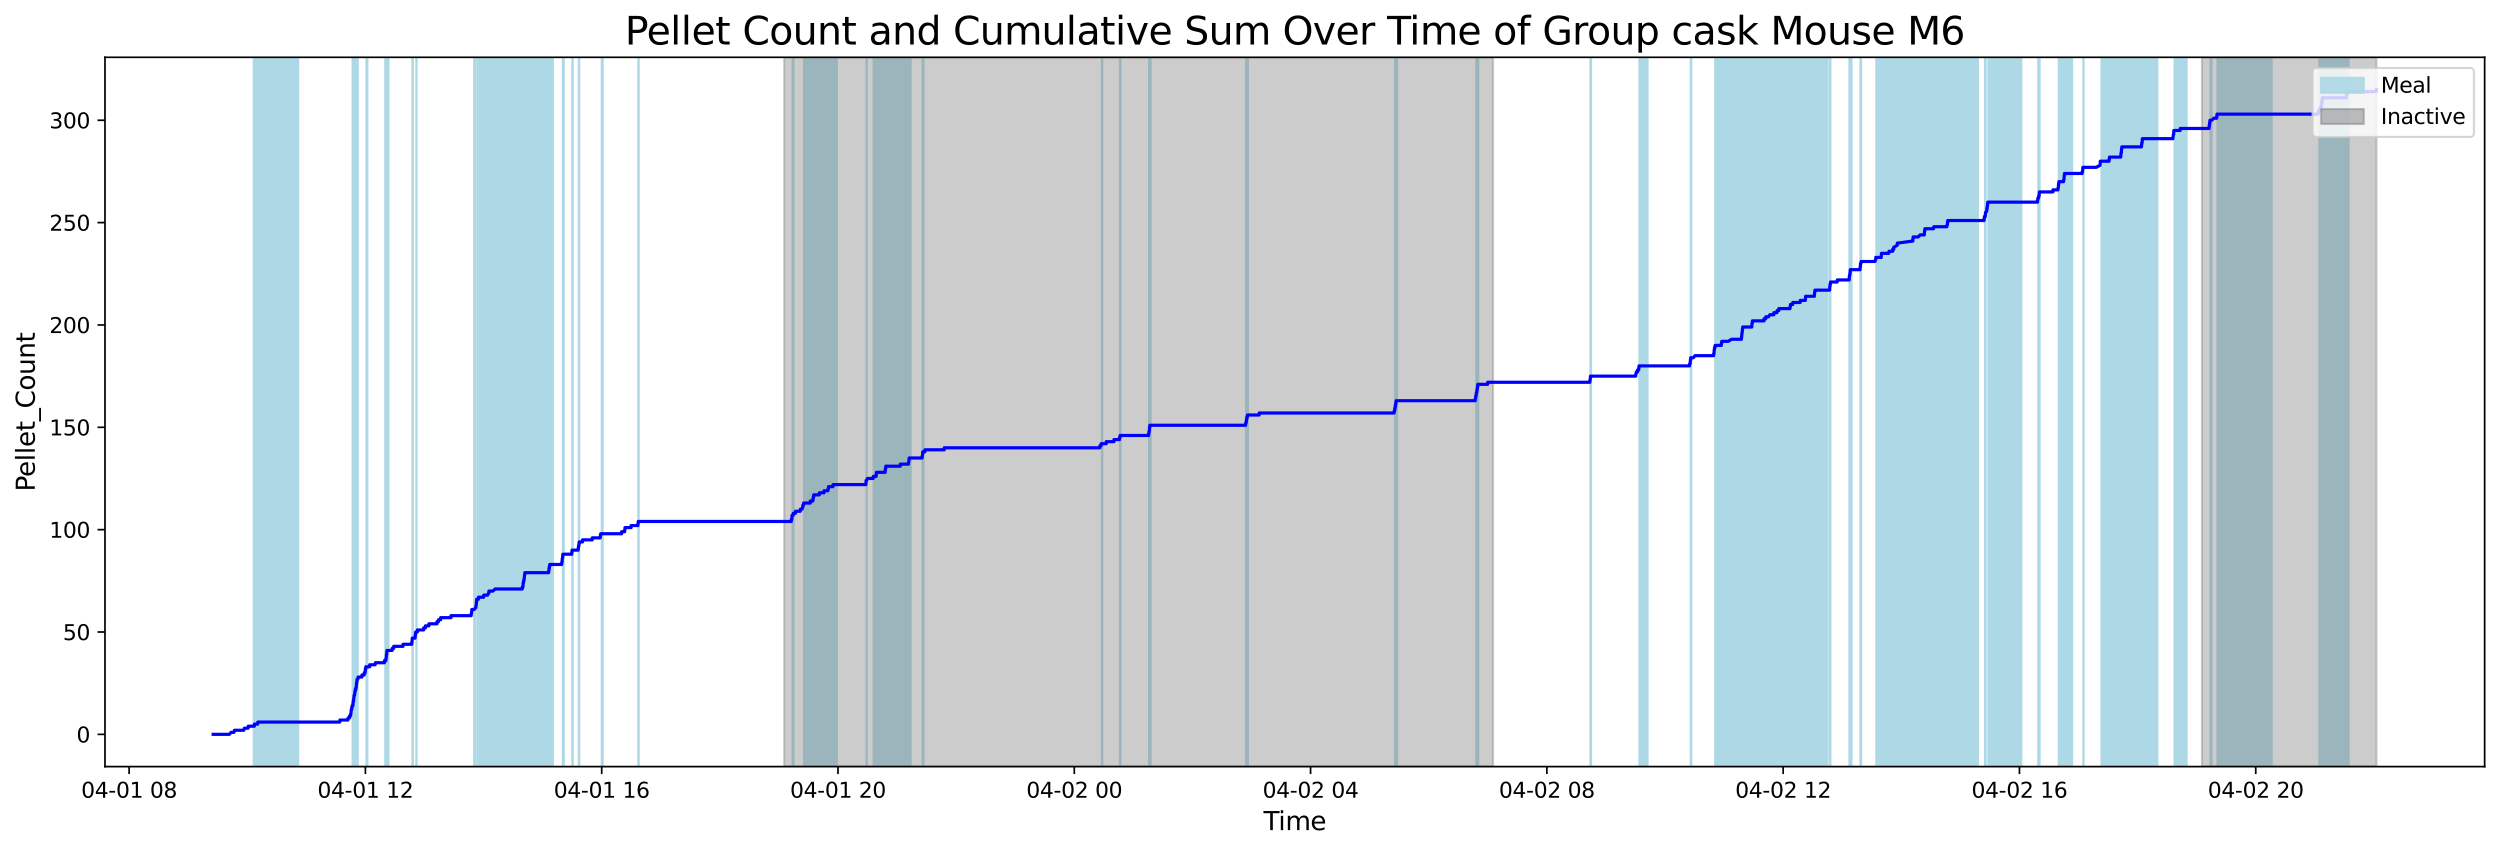 <?xml version="1.0" encoding="utf-8" standalone="no"?>
<!DOCTYPE svg PUBLIC "-//W3C//DTD SVG 1.1//EN"
  "http://www.w3.org/Graphics/SVG/1.1/DTD/svg11.dtd">
<svg xmlns:xlink="http://www.w3.org/1999/xlink" width="1172.435pt" height="399.009pt" viewBox="0 0 1172.435 399.009" xmlns="http://www.w3.org/2000/svg" version="1.1">
 <defs>
  <style type="text/css">*{stroke-linejoin: round; stroke-linecap: butt}</style>
 </defs>
 <g id="figure_1">
  <g id="patch_1">
   <path d="M 0 399.009 
L 1172.435 399.009 
L 1172.435 0 
L 0 0 
z
" style="fill: #ffffff"/>
  </g>
  <g id="axes_1">
   <g id="patch_2">
    <path d="M 49.235 359.517 
L 1165.235 359.517 
L 1165.235 26.877 
L 49.235 26.877 
z
" style="fill: #ffffff"/>
   </g>
   <g id="patch_3">
    <path d="M 139.856 359.517 
L 139.856 26.877 
L 118.989 26.877 
L 118.989 359.517 
z
" clip-path="url(#p56f1856f95)" style="fill: #add8e6; stroke: #add8e6; stroke-linejoin: miter"/>
   </g>
   <g id="patch_4">
    <path d="M 165.812 359.517 
L 165.812 26.877 
L 165.344 26.877 
L 165.344 359.517 
z
" clip-path="url(#p56f1856f95)" style="fill: #add8e6; stroke: #add8e6; stroke-linejoin: miter"/>
   </g>
   <g id="patch_5">
    <path d="M 166.123 359.517 
L 166.123 26.877 
L 166.559 26.877 
L 166.559 359.517 
z
" clip-path="url(#p56f1856f95)" style="fill: #add8e6; stroke: #add8e6; stroke-linejoin: miter"/>
   </g>
   <g id="patch_6">
    <path d="M 167.576 359.517 
L 167.576 26.877 
L 166.777 26.877 
L 166.777 359.517 
z
" clip-path="url(#p56f1856f95)" style="fill: #add8e6; stroke: #add8e6; stroke-linejoin: miter"/>
   </g>
   <g id="patch_7">
    <path d="M 167.414 359.517 
L 167.414 26.877 
L 167.676 26.877 
L 167.676 359.517 
z
" clip-path="url(#p56f1856f95)" style="fill: #add8e6; stroke: #add8e6; stroke-linejoin: miter"/>
   </g>
   <g id="patch_8">
    <path d="M 172.295 359.517 
L 172.295 26.877 
L 171.852 26.877 
L 171.852 359.517 
z
" clip-path="url(#p56f1856f95)" style="fill: #add8e6; stroke: #add8e6; stroke-linejoin: miter"/>
   </g>
   <g id="patch_9">
    <path d="M 182.162 359.517 
L 182.162 26.877 
L 180.694 26.877 
L 180.694 359.517 
z
" clip-path="url(#p56f1856f95)" style="fill: #add8e6; stroke: #add8e6; stroke-linejoin: miter"/>
   </g>
   <g id="patch_10">
    <path d="M 181.229 359.517 
L 181.229 26.877 
L 181.803 26.877 
L 181.803 359.517 
z
" clip-path="url(#p56f1856f95)" style="fill: #add8e6; stroke: #add8e6; stroke-linejoin: miter"/>
   </g>
   <g id="patch_11">
    <path d="M 193.407 359.517 
L 193.407 26.877 
L 193.621 26.877 
L 193.621 359.517 
z
" clip-path="url(#p56f1856f95)" style="fill: #add8e6; stroke: #add8e6; stroke-linejoin: miter"/>
   </g>
   <g id="patch_12">
    <path d="M 195.364 359.517 
L 195.364 26.877 
L 195.255 26.877 
L 195.255 359.517 
z
" clip-path="url(#p56f1856f95)" style="fill: #add8e6; stroke: #add8e6; stroke-linejoin: miter"/>
   </g>
   <g id="patch_13">
    <path d="M 222.797 359.517 
L 222.797 26.877 
L 222.371 26.877 
L 222.371 359.517 
z
" clip-path="url(#p56f1856f95)" style="fill: #add8e6; stroke: #add8e6; stroke-linejoin: miter"/>
   </g>
   <g id="patch_14">
    <path d="M 250.171 359.517 
L 250.171 26.877 
L 223.841 26.877 
L 223.841 359.517 
z
" clip-path="url(#p56f1856f95)" style="fill: #add8e6; stroke: #add8e6; stroke-linejoin: miter"/>
   </g>
   <g id="patch_15">
    <path d="M 256.197 359.517 
L 256.197 26.877 
L 229.541 26.877 
L 229.541 359.517 
z
" clip-path="url(#p56f1856f95)" style="fill: #add8e6; stroke: #add8e6; stroke-linejoin: miter"/>
   </g>
   <g id="patch_16">
    <path d="M 259.275 359.517 
L 259.275 26.877 
L 246.208 26.877 
L 246.208 359.517 
z
" clip-path="url(#p56f1856f95)" style="fill: #add8e6; stroke: #add8e6; stroke-linejoin: miter"/>
   </g>
   <g id="patch_17">
    <path d="M 257.524 359.517 
L 257.524 26.877 
L 258.158 26.877 
L 258.158 359.517 
z
" clip-path="url(#p56f1856f95)" style="fill: #add8e6; stroke: #add8e6; stroke-linejoin: miter"/>
   </g>
   <g id="patch_18">
    <path d="M 263.992 359.517 
L 263.992 26.877 
L 264.359 26.877 
L 264.359 359.517 
z
" clip-path="url(#p56f1856f95)" style="fill: #add8e6; stroke: #add8e6; stroke-linejoin: miter"/>
   </g>
   <g id="patch_19">
    <path d="M 268.42 359.517 
L 268.42 26.877 
L 268.584 26.877 
L 268.584 359.517 
z
" clip-path="url(#p56f1856f95)" style="fill: #add8e6; stroke: #add8e6; stroke-linejoin: miter"/>
   </g>
   <g id="patch_20">
    <path d="M 271.462 359.517 
L 271.462 26.877 
L 271.632 26.877 
L 271.632 359.517 
z
" clip-path="url(#p56f1856f95)" style="fill: #add8e6; stroke: #add8e6; stroke-linejoin: miter"/>
   </g>
   <g id="patch_21">
    <path d="M 282.234 359.517 
L 282.234 26.877 
L 282.635 26.877 
L 282.635 359.517 
z
" clip-path="url(#p56f1856f95)" style="fill: #add8e6; stroke: #add8e6; stroke-linejoin: miter"/>
   </g>
   <g id="patch_22">
    <path d="M 299.351 359.517 
L 299.351 26.877 
L 299.53 26.877 
L 299.53 359.517 
z
" clip-path="url(#p56f1856f95)" style="fill: #add8e6; stroke: #add8e6; stroke-linejoin: miter"/>
   </g>
   <g id="patch_23">
    <path d="M 372.135 359.517 
L 372.135 26.877 
L 371.707 26.877 
L 371.707 359.517 
z
" clip-path="url(#p56f1856f95)" style="fill: #add8e6; stroke: #add8e6; stroke-linejoin: miter"/>
   </g>
   <g id="patch_24">
    <path d="M 392.454 359.517 
L 392.454 26.877 
L 377.076 26.877 
L 377.076 359.517 
z
" clip-path="url(#p56f1856f95)" style="fill: #add8e6; stroke: #add8e6; stroke-linejoin: miter"/>
   </g>
   <g id="patch_25">
    <path d="M 381.545 359.517 
L 381.545 26.877 
L 382.014 26.877 
L 382.014 359.517 
z
" clip-path="url(#p56f1856f95)" style="fill: #add8e6; stroke: #add8e6; stroke-linejoin: miter"/>
   </g>
   <g id="patch_26">
    <path d="M 406.394 359.517 
L 406.394 26.877 
L 406.461 26.877 
L 406.461 359.517 
z
" clip-path="url(#p56f1856f95)" style="fill: #add8e6; stroke: #add8e6; stroke-linejoin: miter"/>
   </g>
   <g id="patch_27">
    <path d="M 426.97 359.517 
L 426.97 26.877 
L 409.729 26.877 
L 409.729 359.517 
z
" clip-path="url(#p56f1856f95)" style="fill: #add8e6; stroke: #add8e6; stroke-linejoin: miter"/>
   </g>
   <g id="patch_28">
    <path d="M 411.22 359.517 
L 411.22 26.877 
L 411.262 26.877 
L 411.262 359.517 
z
" clip-path="url(#p56f1856f95)" style="fill: #add8e6; stroke: #add8e6; stroke-linejoin: miter"/>
   </g>
   <g id="patch_29">
    <path d="M 426.914 359.517 
L 426.914 26.877 
L 426.687 26.877 
L 426.687 359.517 
z
" clip-path="url(#p56f1856f95)" style="fill: #add8e6; stroke: #add8e6; stroke-linejoin: miter"/>
   </g>
   <g id="patch_30">
    <path d="M 432.709 359.517 
L 432.709 26.877 
L 433.06 26.877 
L 433.06 359.517 
z
" clip-path="url(#p56f1856f95)" style="fill: #add8e6; stroke: #add8e6; stroke-linejoin: miter"/>
   </g>
   <g id="patch_31">
    <path d="M 516.759 359.517 
L 516.759 26.877 
L 516.94 26.877 
L 516.94 359.517 
z
" clip-path="url(#p56f1856f95)" style="fill: #add8e6; stroke: #add8e6; stroke-linejoin: miter"/>
   </g>
   <g id="patch_32">
    <path d="M 525.202 359.517 
L 525.202 26.877 
L 525.499 26.877 
L 525.499 359.517 
z
" clip-path="url(#p56f1856f95)" style="fill: #add8e6; stroke: #add8e6; stroke-linejoin: miter"/>
   </g>
   <g id="patch_33">
    <path d="M 538.88 359.517 
L 538.88 26.877 
L 539.58 26.877 
L 539.58 359.517 
z
" clip-path="url(#p56f1856f95)" style="fill: #add8e6; stroke: #add8e6; stroke-linejoin: miter"/>
   </g>
   <g id="patch_34">
    <path d="M 584.362 359.517 
L 584.362 26.877 
L 585.239 26.877 
L 585.239 359.517 
z
" clip-path="url(#p56f1856f95)" style="fill: #add8e6; stroke: #add8e6; stroke-linejoin: miter"/>
   </g>
   <g id="patch_35">
    <path d="M 655.195 359.517 
L 655.195 26.877 
L 654.29 26.877 
L 654.29 359.517 
z
" clip-path="url(#p56f1856f95)" style="fill: #add8e6; stroke: #add8e6; stroke-linejoin: miter"/>
   </g>
   <g id="patch_36">
    <path d="M 654.774 359.517 
L 654.774 26.877 
L 655.017 26.877 
L 655.017 359.517 
z
" clip-path="url(#p56f1856f95)" style="fill: #add8e6; stroke: #add8e6; stroke-linejoin: miter"/>
   </g>
   <g id="patch_37">
    <path d="M 692.344 359.517 
L 692.344 26.877 
L 693.26 26.877 
L 693.26 359.517 
z
" clip-path="url(#p56f1856f95)" style="fill: #add8e6; stroke: #add8e6; stroke-linejoin: miter"/>
   </g>
   <g id="patch_38">
    <path d="M 745.852 359.517 
L 745.852 26.877 
L 746.169 26.877 
L 746.169 359.517 
z
" clip-path="url(#p56f1856f95)" style="fill: #add8e6; stroke: #add8e6; stroke-linejoin: miter"/>
   </g>
   <g id="patch_39">
    <path d="M 772.663 359.517 
L 772.663 26.877 
L 768.843 26.877 
L 768.843 359.517 
z
" clip-path="url(#p56f1856f95)" style="fill: #add8e6; stroke: #add8e6; stroke-linejoin: miter"/>
   </g>
   <g id="patch_40">
    <path d="M 792.916 359.517 
L 792.916 26.877 
L 793.149 26.877 
L 793.149 359.517 
z
" clip-path="url(#p56f1856f95)" style="fill: #add8e6; stroke: #add8e6; stroke-linejoin: miter"/>
   </g>
   <g id="patch_41">
    <path d="M 822.013 359.517 
L 822.013 26.877 
L 804.396 26.877 
L 804.396 359.517 
z
" clip-path="url(#p56f1856f95)" style="fill: #add8e6; stroke: #add8e6; stroke-linejoin: miter"/>
   </g>
   <g id="patch_42">
    <path d="M 839.143 359.517 
L 839.143 26.877 
L 817.126 26.877 
L 817.126 359.517 
z
" clip-path="url(#p56f1856f95)" style="fill: #add8e6; stroke: #add8e6; stroke-linejoin: miter"/>
   </g>
   <g id="patch_43">
    <path d="M 817.668 359.517 
L 817.668 26.877 
L 817.725 26.877 
L 817.725 359.517 
z
" clip-path="url(#p56f1856f95)" style="fill: #add8e6; stroke: #add8e6; stroke-linejoin: miter"/>
   </g>
   <g id="patch_44">
    <path d="M 821.904 359.517 
L 821.904 26.877 
L 822.322 26.877 
L 822.322 359.517 
z
" clip-path="url(#p56f1856f95)" style="fill: #add8e6; stroke: #add8e6; stroke-linejoin: miter"/>
   </g>
   <g id="patch_45">
    <path d="M 857.089 359.517 
L 857.089 26.877 
L 832.266 26.877 
L 832.266 359.517 
z
" clip-path="url(#p56f1856f95)" style="fill: #add8e6; stroke: #add8e6; stroke-linejoin: miter"/>
   </g>
   <g id="patch_46">
    <path d="M 839.894 359.517 
L 839.894 26.877 
L 840.26 26.877 
L 840.26 359.517 
z
" clip-path="url(#p56f1856f95)" style="fill: #add8e6; stroke: #add8e6; stroke-linejoin: miter"/>
   </g>
   <g id="patch_47">
    <path d="M 851.246 359.517 
L 851.246 26.877 
L 851.61 26.877 
L 851.61 359.517 
z
" clip-path="url(#p56f1856f95)" style="fill: #add8e6; stroke: #add8e6; stroke-linejoin: miter"/>
   </g>
   <g id="patch_48">
    <path d="M 858.238 359.517 
L 858.238 26.877 
L 858.391 26.877 
L 858.391 359.517 
z
" clip-path="url(#p56f1856f95)" style="fill: #add8e6; stroke: #add8e6; stroke-linejoin: miter"/>
   </g>
   <g id="patch_49">
    <path d="M 867.347 359.517 
L 867.347 26.877 
L 868.301 26.877 
L 868.301 359.517 
z
" clip-path="url(#p56f1856f95)" style="fill: #add8e6; stroke: #add8e6; stroke-linejoin: miter"/>
   </g>
   <g id="patch_50">
    <path d="M 872.49 359.517 
L 872.49 26.877 
L 872.79 26.877 
L 872.79 359.517 
z
" clip-path="url(#p56f1856f95)" style="fill: #add8e6; stroke: #add8e6; stroke-linejoin: miter"/>
   </g>
   <g id="patch_51">
    <path d="M 894.963 359.517 
L 894.963 26.877 
L 879.953 26.877 
L 879.953 359.517 
z
" clip-path="url(#p56f1856f95)" style="fill: #add8e6; stroke: #add8e6; stroke-linejoin: miter"/>
   </g>
   <g id="patch_52">
    <path d="M 882.456 359.517 
L 882.456 26.877 
L 882.576 26.877 
L 882.576 359.517 
z
" clip-path="url(#p56f1856f95)" style="fill: #add8e6; stroke: #add8e6; stroke-linejoin: miter"/>
   </g>
   <g id="patch_53">
    <path d="M 892.86 359.517 
L 892.86 26.877 
L 888.348 26.877 
L 888.348 359.517 
z
" clip-path="url(#p56f1856f95)" style="fill: #add8e6; stroke: #add8e6; stroke-linejoin: miter"/>
   </g>
   <g id="patch_54">
    <path d="M 916.775 359.517 
L 916.775 26.877 
L 889.957 26.877 
L 889.957 359.517 
z
" clip-path="url(#p56f1856f95)" style="fill: #add8e6; stroke: #add8e6; stroke-linejoin: miter"/>
   </g>
   <g id="patch_55">
    <path d="M 923.939 359.517 
L 923.939 26.877 
L 897.257 26.877 
L 897.257 359.517 
z
" clip-path="url(#p56f1856f95)" style="fill: #add8e6; stroke: #add8e6; stroke-linejoin: miter"/>
   </g>
   <g id="patch_56">
    <path d="M 927.579 359.517 
L 927.579 26.877 
L 902.878 26.877 
L 902.878 359.517 
z
" clip-path="url(#p56f1856f95)" style="fill: #add8e6; stroke: #add8e6; stroke-linejoin: miter"/>
   </g>
   <g id="patch_57">
    <path d="M 919.93 359.517 
L 919.93 26.877 
L 913.65 26.877 
L 913.65 359.517 
z
" clip-path="url(#p56f1856f95)" style="fill: #add8e6; stroke: #add8e6; stroke-linejoin: miter"/>
   </g>
   <g id="patch_58">
    <path d="M 930.91 359.517 
L 930.91 26.877 
L 931.245 26.877 
L 931.245 359.517 
z
" clip-path="url(#p56f1856f95)" style="fill: #add8e6; stroke: #add8e6; stroke-linejoin: miter"/>
   </g>
   <g id="patch_59">
    <path d="M 947.932 359.517 
L 947.932 26.877 
L 932.532 26.877 
L 932.532 359.517 
z
" clip-path="url(#p56f1856f95)" style="fill: #add8e6; stroke: #add8e6; stroke-linejoin: miter"/>
   </g>
   <g id="patch_60">
    <path d="M 955.897 359.517 
L 955.897 26.877 
L 956.514 26.877 
L 956.514 359.517 
z
" clip-path="url(#p56f1856f95)" style="fill: #add8e6; stroke: #add8e6; stroke-linejoin: miter"/>
   </g>
   <g id="patch_61">
    <path d="M 971.208 359.517 
L 971.208 26.877 
L 965.525 26.877 
L 965.525 359.517 
z
" clip-path="url(#p56f1856f95)" style="fill: #add8e6; stroke: #add8e6; stroke-linejoin: miter"/>
   </g>
   <g id="patch_62">
    <path d="M 966.169 359.517 
L 966.169 26.877 
L 965.909 26.877 
L 965.909 359.517 
z
" clip-path="url(#p56f1856f95)" style="fill: #add8e6; stroke: #add8e6; stroke-linejoin: miter"/>
   </g>
   <g id="patch_63">
    <path d="M 971.777 359.517 
L 971.777 26.877 
L 968.46 26.877 
L 968.46 359.517 
z
" clip-path="url(#p56f1856f95)" style="fill: #add8e6; stroke: #add8e6; stroke-linejoin: miter"/>
   </g>
   <g id="patch_64">
    <path d="M 977.116 359.517 
L 977.116 26.877 
L 977.055 26.877 
L 977.055 359.517 
z
" clip-path="url(#p56f1856f95)" style="fill: #add8e6; stroke: #add8e6; stroke-linejoin: miter"/>
   </g>
   <g id="patch_65">
    <path d="M 1011.736 359.517 
L 1011.736 26.877 
L 985.555 26.877 
L 985.555 359.517 
z
" clip-path="url(#p56f1856f95)" style="fill: #add8e6; stroke: #add8e6; stroke-linejoin: miter"/>
   </g>
   <g id="patch_66">
    <path d="M 994.956 359.517 
L 994.956 26.877 
L 995.168 26.877 
L 995.168 359.517 
z
" clip-path="url(#p56f1856f95)" style="fill: #add8e6; stroke: #add8e6; stroke-linejoin: miter"/>
   </g>
   <g id="patch_67">
    <path d="M 1005.657 359.517 
L 1005.657 26.877 
L 1004.681 26.877 
L 1004.681 359.517 
z
" clip-path="url(#p56f1856f95)" style="fill: #add8e6; stroke: #add8e6; stroke-linejoin: miter"/>
   </g>
   <g id="patch_68">
    <path d="M 1025.462 359.517 
L 1025.462 26.877 
L 1019.806 26.877 
L 1019.806 359.517 
z
" clip-path="url(#p56f1856f95)" style="fill: #add8e6; stroke: #add8e6; stroke-linejoin: miter"/>
   </g>
   <g id="patch_69">
    <path d="M 1037.178 359.517 
L 1037.178 26.877 
L 1036.664 26.877 
L 1036.664 359.517 
z
" clip-path="url(#p56f1856f95)" style="fill: #add8e6; stroke: #add8e6; stroke-linejoin: miter"/>
   </g>
   <g id="patch_70">
    <path d="M 1065.328 359.517 
L 1065.328 26.877 
L 1039.933 26.877 
L 1039.933 359.517 
z
" clip-path="url(#p56f1856f95)" style="fill: #add8e6; stroke: #add8e6; stroke-linejoin: miter"/>
   </g>
   <g id="patch_71">
    <path d="M 1101.424 359.517 
L 1101.424 26.877 
L 1087.741 26.877 
L 1087.741 359.517 
z
" clip-path="url(#p56f1856f95)" style="fill: #add8e6; stroke: #add8e6; stroke-linejoin: miter"/>
   </g>
   <g id="patch_72">
    <path d="M 1088.472 359.517 
L 1088.472 26.877 
L 1089.336 26.877 
L 1089.336 359.517 
z
" clip-path="url(#p56f1856f95)" style="fill: #add8e6; stroke: #add8e6; stroke-linejoin: miter"/>
   </g>
   <g id="patch_73">
    <path d="M 367.764 359.517 
L 367.764 26.877 
L 700.208 26.877 
L 700.208 359.517 
z
" clip-path="url(#p56f1856f95)" style="fill: #808080; opacity: 0.4; stroke: #808080; stroke-linejoin: miter"/>
   </g>
   <g id="patch_74">
    <path d="M 1032.651 359.517 
L 1032.651 26.877 
L 1114.508 26.877 
L 1114.508 359.517 
z
" clip-path="url(#p56f1856f95)" style="fill: #808080; opacity: 0.4; stroke: #808080; stroke-linejoin: miter"/>
   </g>
   <g id="matplotlib.axis_1">
    <g id="xtick_1">
     <g id="line2d_1">
      <defs>
       <path id="ma3261b9e66" d="M 0 0 
L 0 3.5 
" style="stroke: #000000; stroke-width: 0.8"/>
      </defs>
      <g>
       <use xlink:href="#ma3261b9e66" x="60.554" y="359.517" style="stroke: #000000; stroke-width: 0.8"/>
      </g>
     </g>
     <g id="text_1">
      <!-- 04-01 08 -->
      <g transform="translate(38.073 374.116) scale(0.1 -0.1)">
       <defs>
        <path id="DejaVuSans-30" d="M 2034 4250 
Q 1547 4250 1301 3770 
Q 1056 3291 1056 2328 
Q 1056 1369 1301 889 
Q 1547 409 2034 409 
Q 2525 409 2770 889 
Q 3016 1369 3016 2328 
Q 3016 3291 2770 3770 
Q 2525 4250 2034 4250 
z
M 2034 4750 
Q 2819 4750 3233 4129 
Q 3647 3509 3647 2328 
Q 3647 1150 3233 529 
Q 2819 -91 2034 -91 
Q 1250 -91 836 529 
Q 422 1150 422 2328 
Q 422 3509 836 4129 
Q 1250 4750 2034 4750 
z
" transform="scale(0.016)"/>
        <path id="DejaVuSans-34" d="M 2419 4116 
L 825 1625 
L 2419 1625 
L 2419 4116 
z
M 2253 4666 
L 3047 4666 
L 3047 1625 
L 3713 1625 
L 3713 1100 
L 3047 1100 
L 3047 0 
L 2419 0 
L 2419 1100 
L 313 1100 
L 313 1709 
L 2253 4666 
z
" transform="scale(0.016)"/>
        <path id="DejaVuSans-2d" d="M 313 2009 
L 1997 2009 
L 1997 1497 
L 313 1497 
L 313 2009 
z
" transform="scale(0.016)"/>
        <path id="DejaVuSans-31" d="M 794 531 
L 1825 531 
L 1825 4091 
L 703 3866 
L 703 4441 
L 1819 4666 
L 2450 4666 
L 2450 531 
L 3481 531 
L 3481 0 
L 794 0 
L 794 531 
z
" transform="scale(0.016)"/>
        <path id="DejaVuSans-20" transform="scale(0.016)"/>
        <path id="DejaVuSans-38" d="M 2034 2216 
Q 1584 2216 1326 1975 
Q 1069 1734 1069 1313 
Q 1069 891 1326 650 
Q 1584 409 2034 409 
Q 2484 409 2743 651 
Q 3003 894 3003 1313 
Q 3003 1734 2745 1975 
Q 2488 2216 2034 2216 
z
M 1403 2484 
Q 997 2584 770 2862 
Q 544 3141 544 3541 
Q 544 4100 942 4425 
Q 1341 4750 2034 4750 
Q 2731 4750 3128 4425 
Q 3525 4100 3525 3541 
Q 3525 3141 3298 2862 
Q 3072 2584 2669 2484 
Q 3125 2378 3379 2068 
Q 3634 1759 3634 1313 
Q 3634 634 3220 271 
Q 2806 -91 2034 -91 
Q 1263 -91 848 271 
Q 434 634 434 1313 
Q 434 1759 690 2068 
Q 947 2378 1403 2484 
z
M 1172 3481 
Q 1172 3119 1398 2916 
Q 1625 2713 2034 2713 
Q 2441 2713 2670 2916 
Q 2900 3119 2900 3481 
Q 2900 3844 2670 4047 
Q 2441 4250 2034 4250 
Q 1625 4250 1398 4047 
Q 1172 3844 1172 3481 
z
" transform="scale(0.016)"/>
       </defs>
       <use xlink:href="#DejaVuSans-30"/>
       <use xlink:href="#DejaVuSans-34" x="63.623"/>
       <use xlink:href="#DejaVuSans-2d" x="127.246"/>
       <use xlink:href="#DejaVuSans-30" x="163.33"/>
       <use xlink:href="#DejaVuSans-31" x="226.953"/>
       <use xlink:href="#DejaVuSans-20" x="290.576"/>
       <use xlink:href="#DejaVuSans-30" x="322.363"/>
       <use xlink:href="#DejaVuSans-38" x="385.986"/>
      </g>
     </g>
    </g>
    <g id="xtick_2">
     <g id="line2d_2">
      <g>
       <use xlink:href="#ma3261b9e66" x="171.368" y="359.517" style="stroke: #000000; stroke-width: 0.8"/>
      </g>
     </g>
     <g id="text_2">
      <!-- 04-01 12 -->
      <g transform="translate(148.888 374.116) scale(0.1 -0.1)">
       <defs>
        <path id="DejaVuSans-32" d="M 1228 531 
L 3431 531 
L 3431 0 
L 469 0 
L 469 531 
Q 828 903 1448 1529 
Q 2069 2156 2228 2338 
Q 2531 2678 2651 2914 
Q 2772 3150 2772 3378 
Q 2772 3750 2511 3984 
Q 2250 4219 1831 4219 
Q 1534 4219 1204 4116 
Q 875 4013 500 3803 
L 500 4441 
Q 881 4594 1212 4672 
Q 1544 4750 1819 4750 
Q 2544 4750 2975 4387 
Q 3406 4025 3406 3419 
Q 3406 3131 3298 2873 
Q 3191 2616 2906 2266 
Q 2828 2175 2409 1742 
Q 1991 1309 1228 531 
z
" transform="scale(0.016)"/>
       </defs>
       <use xlink:href="#DejaVuSans-30"/>
       <use xlink:href="#DejaVuSans-34" x="63.623"/>
       <use xlink:href="#DejaVuSans-2d" x="127.246"/>
       <use xlink:href="#DejaVuSans-30" x="163.33"/>
       <use xlink:href="#DejaVuSans-31" x="226.953"/>
       <use xlink:href="#DejaVuSans-20" x="290.576"/>
       <use xlink:href="#DejaVuSans-31" x="322.363"/>
       <use xlink:href="#DejaVuSans-32" x="385.986"/>
      </g>
     </g>
    </g>
    <g id="xtick_3">
     <g id="line2d_3">
      <g>
       <use xlink:href="#ma3261b9e66" x="282.183" y="359.517" style="stroke: #000000; stroke-width: 0.8"/>
      </g>
     </g>
     <g id="text_3">
      <!-- 04-01 16 -->
      <g transform="translate(259.702 374.116) scale(0.1 -0.1)">
       <defs>
        <path id="DejaVuSans-36" d="M 2113 2584 
Q 1688 2584 1439 2293 
Q 1191 2003 1191 1497 
Q 1191 994 1439 701 
Q 1688 409 2113 409 
Q 2538 409 2786 701 
Q 3034 994 3034 1497 
Q 3034 2003 2786 2293 
Q 2538 2584 2113 2584 
z
M 3366 4563 
L 3366 3988 
Q 3128 4100 2886 4159 
Q 2644 4219 2406 4219 
Q 1781 4219 1451 3797 
Q 1122 3375 1075 2522 
Q 1259 2794 1537 2939 
Q 1816 3084 2150 3084 
Q 2853 3084 3261 2657 
Q 3669 2231 3669 1497 
Q 3669 778 3244 343 
Q 2819 -91 2113 -91 
Q 1303 -91 875 529 
Q 447 1150 447 2328 
Q 447 3434 972 4092 
Q 1497 4750 2381 4750 
Q 2619 4750 2861 4703 
Q 3103 4656 3366 4563 
z
" transform="scale(0.016)"/>
       </defs>
       <use xlink:href="#DejaVuSans-30"/>
       <use xlink:href="#DejaVuSans-34" x="63.623"/>
       <use xlink:href="#DejaVuSans-2d" x="127.246"/>
       <use xlink:href="#DejaVuSans-30" x="163.33"/>
       <use xlink:href="#DejaVuSans-31" x="226.953"/>
       <use xlink:href="#DejaVuSans-20" x="290.576"/>
       <use xlink:href="#DejaVuSans-31" x="322.363"/>
       <use xlink:href="#DejaVuSans-36" x="385.986"/>
      </g>
     </g>
    </g>
    <g id="xtick_4">
     <g id="line2d_4">
      <g>
       <use xlink:href="#ma3261b9e66" x="392.997" y="359.517" style="stroke: #000000; stroke-width: 0.8"/>
      </g>
     </g>
     <g id="text_4">
      <!-- 04-01 20 -->
      <g transform="translate(370.517 374.116) scale(0.1 -0.1)">
       <use xlink:href="#DejaVuSans-30"/>
       <use xlink:href="#DejaVuSans-34" x="63.623"/>
       <use xlink:href="#DejaVuSans-2d" x="127.246"/>
       <use xlink:href="#DejaVuSans-30" x="163.33"/>
       <use xlink:href="#DejaVuSans-31" x="226.953"/>
       <use xlink:href="#DejaVuSans-20" x="290.576"/>
       <use xlink:href="#DejaVuSans-32" x="322.363"/>
       <use xlink:href="#DejaVuSans-30" x="385.986"/>
      </g>
     </g>
    </g>
    <g id="xtick_5">
     <g id="line2d_5">
      <g>
       <use xlink:href="#ma3261b9e66" x="503.812" y="359.517" style="stroke: #000000; stroke-width: 0.8"/>
      </g>
     </g>
     <g id="text_5">
      <!-- 04-02 00 -->
      <g transform="translate(481.331 374.116) scale(0.1 -0.1)">
       <use xlink:href="#DejaVuSans-30"/>
       <use xlink:href="#DejaVuSans-34" x="63.623"/>
       <use xlink:href="#DejaVuSans-2d" x="127.246"/>
       <use xlink:href="#DejaVuSans-30" x="163.33"/>
       <use xlink:href="#DejaVuSans-32" x="226.953"/>
       <use xlink:href="#DejaVuSans-20" x="290.576"/>
       <use xlink:href="#DejaVuSans-30" x="322.363"/>
       <use xlink:href="#DejaVuSans-30" x="385.986"/>
      </g>
     </g>
    </g>
    <g id="xtick_6">
     <g id="line2d_6">
      <g>
       <use xlink:href="#ma3261b9e66" x="614.626" y="359.517" style="stroke: #000000; stroke-width: 0.8"/>
      </g>
     </g>
     <g id="text_6">
      <!-- 04-02 04 -->
      <g transform="translate(592.146 374.116) scale(0.1 -0.1)">
       <use xlink:href="#DejaVuSans-30"/>
       <use xlink:href="#DejaVuSans-34" x="63.623"/>
       <use xlink:href="#DejaVuSans-2d" x="127.246"/>
       <use xlink:href="#DejaVuSans-30" x="163.33"/>
       <use xlink:href="#DejaVuSans-32" x="226.953"/>
       <use xlink:href="#DejaVuSans-20" x="290.576"/>
       <use xlink:href="#DejaVuSans-30" x="322.363"/>
       <use xlink:href="#DejaVuSans-34" x="385.986"/>
      </g>
     </g>
    </g>
    <g id="xtick_7">
     <g id="line2d_7">
      <g>
       <use xlink:href="#ma3261b9e66" x="725.441" y="359.517" style="stroke: #000000; stroke-width: 0.8"/>
      </g>
     </g>
     <g id="text_7">
      <!-- 04-02 08 -->
      <g transform="translate(702.961 374.116) scale(0.1 -0.1)">
       <use xlink:href="#DejaVuSans-30"/>
       <use xlink:href="#DejaVuSans-34" x="63.623"/>
       <use xlink:href="#DejaVuSans-2d" x="127.246"/>
       <use xlink:href="#DejaVuSans-30" x="163.33"/>
       <use xlink:href="#DejaVuSans-32" x="226.953"/>
       <use xlink:href="#DejaVuSans-20" x="290.576"/>
       <use xlink:href="#DejaVuSans-30" x="322.363"/>
       <use xlink:href="#DejaVuSans-38" x="385.986"/>
      </g>
     </g>
    </g>
    <g id="xtick_8">
     <g id="line2d_8">
      <g>
       <use xlink:href="#ma3261b9e66" x="836.256" y="359.517" style="stroke: #000000; stroke-width: 0.8"/>
      </g>
     </g>
     <g id="text_8">
      <!-- 04-02 12 -->
      <g transform="translate(813.775 374.116) scale(0.1 -0.1)">
       <use xlink:href="#DejaVuSans-30"/>
       <use xlink:href="#DejaVuSans-34" x="63.623"/>
       <use xlink:href="#DejaVuSans-2d" x="127.246"/>
       <use xlink:href="#DejaVuSans-30" x="163.33"/>
       <use xlink:href="#DejaVuSans-32" x="226.953"/>
       <use xlink:href="#DejaVuSans-20" x="290.576"/>
       <use xlink:href="#DejaVuSans-31" x="322.363"/>
       <use xlink:href="#DejaVuSans-32" x="385.986"/>
      </g>
     </g>
    </g>
    <g id="xtick_9">
     <g id="line2d_9">
      <g>
       <use xlink:href="#ma3261b9e66" x="947.07" y="359.517" style="stroke: #000000; stroke-width: 0.8"/>
      </g>
     </g>
     <g id="text_9">
      <!-- 04-02 16 -->
      <g transform="translate(924.59 374.116) scale(0.1 -0.1)">
       <use xlink:href="#DejaVuSans-30"/>
       <use xlink:href="#DejaVuSans-34" x="63.623"/>
       <use xlink:href="#DejaVuSans-2d" x="127.246"/>
       <use xlink:href="#DejaVuSans-30" x="163.33"/>
       <use xlink:href="#DejaVuSans-32" x="226.953"/>
       <use xlink:href="#DejaVuSans-20" x="290.576"/>
       <use xlink:href="#DejaVuSans-31" x="322.363"/>
       <use xlink:href="#DejaVuSans-36" x="385.986"/>
      </g>
     </g>
    </g>
    <g id="xtick_10">
     <g id="line2d_10">
      <g>
       <use xlink:href="#ma3261b9e66" x="1057.885" y="359.517" style="stroke: #000000; stroke-width: 0.8"/>
      </g>
     </g>
     <g id="text_10">
      <!-- 04-02 20 -->
      <g transform="translate(1035.404 374.116) scale(0.1 -0.1)">
       <use xlink:href="#DejaVuSans-30"/>
       <use xlink:href="#DejaVuSans-34" x="63.623"/>
       <use xlink:href="#DejaVuSans-2d" x="127.246"/>
       <use xlink:href="#DejaVuSans-30" x="163.33"/>
       <use xlink:href="#DejaVuSans-32" x="226.953"/>
       <use xlink:href="#DejaVuSans-20" x="290.576"/>
       <use xlink:href="#DejaVuSans-32" x="322.363"/>
       <use xlink:href="#DejaVuSans-30" x="385.986"/>
      </g>
     </g>
    </g>
    <g id="text_11">
     <!-- Time -->
     <g transform="translate(592.555 389.313) scale(0.12 -0.12)">
      <defs>
       <path id="DejaVuSans-54" d="M -19 4666 
L 3928 4666 
L 3928 4134 
L 2272 4134 
L 2272 0 
L 1638 0 
L 1638 4134 
L -19 4134 
L -19 4666 
z
" transform="scale(0.016)"/>
       <path id="DejaVuSans-69" d="M 603 3500 
L 1178 3500 
L 1178 0 
L 603 0 
L 603 3500 
z
M 603 4863 
L 1178 4863 
L 1178 4134 
L 603 4134 
L 603 4863 
z
" transform="scale(0.016)"/>
       <path id="DejaVuSans-6d" d="M 3328 2828 
Q 3544 3216 3844 3400 
Q 4144 3584 4550 3584 
Q 5097 3584 5394 3201 
Q 5691 2819 5691 2113 
L 5691 0 
L 5113 0 
L 5113 2094 
Q 5113 2597 4934 2840 
Q 4756 3084 4391 3084 
Q 3944 3084 3684 2787 
Q 3425 2491 3425 1978 
L 3425 0 
L 2847 0 
L 2847 2094 
Q 2847 2600 2669 2842 
Q 2491 3084 2119 3084 
Q 1678 3084 1418 2786 
Q 1159 2488 1159 1978 
L 1159 0 
L 581 0 
L 581 3500 
L 1159 3500 
L 1159 2956 
Q 1356 3278 1631 3431 
Q 1906 3584 2284 3584 
Q 2666 3584 2933 3390 
Q 3200 3197 3328 2828 
z
" transform="scale(0.016)"/>
       <path id="DejaVuSans-65" d="M 3597 1894 
L 3597 1613 
L 953 1613 
Q 991 1019 1311 708 
Q 1631 397 2203 397 
Q 2534 397 2845 478 
Q 3156 559 3463 722 
L 3463 178 
Q 3153 47 2828 -22 
Q 2503 -91 2169 -91 
Q 1331 -91 842 396 
Q 353 884 353 1716 
Q 353 2575 817 3079 
Q 1281 3584 2069 3584 
Q 2775 3584 3186 3129 
Q 3597 2675 3597 1894 
z
M 3022 2063 
Q 3016 2534 2758 2815 
Q 2500 3097 2075 3097 
Q 1594 3097 1305 2825 
Q 1016 2553 972 2059 
L 3022 2063 
z
" transform="scale(0.016)"/>
      </defs>
      <use xlink:href="#DejaVuSans-54"/>
      <use xlink:href="#DejaVuSans-69" x="57.959"/>
      <use xlink:href="#DejaVuSans-6d" x="85.742"/>
      <use xlink:href="#DejaVuSans-65" x="183.154"/>
     </g>
    </g>
   </g>
   <g id="matplotlib.axis_2">
    <g id="ytick_1">
     <g id="line2d_11">
      <defs>
       <path id="meb60b0e969" d="M 0 0 
L -3.5 0 
" style="stroke: #000000; stroke-width: 0.8"/>
      </defs>
      <g>
       <use xlink:href="#meb60b0e969" x="49.235" y="344.397" style="stroke: #000000; stroke-width: 0.8"/>
      </g>
     </g>
     <g id="text_12">
      <!-- 0 -->
      <g transform="translate(35.873 348.196) scale(0.1 -0.1)">
       <use xlink:href="#DejaVuSans-30"/>
      </g>
     </g>
    </g>
    <g id="ytick_2">
     <g id="line2d_12">
      <g>
       <use xlink:href="#meb60b0e969" x="49.235" y="296.397" style="stroke: #000000; stroke-width: 0.8"/>
      </g>
     </g>
     <g id="text_13">
      <!-- 50 -->
      <g transform="translate(29.51 300.196) scale(0.1 -0.1)">
       <defs>
        <path id="DejaVuSans-35" d="M 691 4666 
L 3169 4666 
L 3169 4134 
L 1269 4134 
L 1269 2991 
Q 1406 3038 1543 3061 
Q 1681 3084 1819 3084 
Q 2600 3084 3056 2656 
Q 3513 2228 3513 1497 
Q 3513 744 3044 326 
Q 2575 -91 1722 -91 
Q 1428 -91 1123 -41 
Q 819 9 494 109 
L 494 744 
Q 775 591 1075 516 
Q 1375 441 1709 441 
Q 2250 441 2565 725 
Q 2881 1009 2881 1497 
Q 2881 1984 2565 2268 
Q 2250 2553 1709 2553 
Q 1456 2553 1204 2497 
Q 953 2441 691 2322 
L 691 4666 
z
" transform="scale(0.016)"/>
       </defs>
       <use xlink:href="#DejaVuSans-35"/>
       <use xlink:href="#DejaVuSans-30" x="63.623"/>
      </g>
     </g>
    </g>
    <g id="ytick_3">
     <g id="line2d_13">
      <g>
       <use xlink:href="#meb60b0e969" x="49.235" y="248.397" style="stroke: #000000; stroke-width: 0.8"/>
      </g>
     </g>
     <g id="text_14">
      <!-- 100 -->
      <g transform="translate(23.148 252.196) scale(0.1 -0.1)">
       <use xlink:href="#DejaVuSans-31"/>
       <use xlink:href="#DejaVuSans-30" x="63.623"/>
       <use xlink:href="#DejaVuSans-30" x="127.246"/>
      </g>
     </g>
    </g>
    <g id="ytick_4">
     <g id="line2d_14">
      <g>
       <use xlink:href="#meb60b0e969" x="49.235" y="200.397" style="stroke: #000000; stroke-width: 0.8"/>
      </g>
     </g>
     <g id="text_15">
      <!-- 150 -->
      <g transform="translate(23.148 204.196) scale(0.1 -0.1)">
       <use xlink:href="#DejaVuSans-31"/>
       <use xlink:href="#DejaVuSans-35" x="63.623"/>
       <use xlink:href="#DejaVuSans-30" x="127.246"/>
      </g>
     </g>
    </g>
    <g id="ytick_5">
     <g id="line2d_15">
      <g>
       <use xlink:href="#meb60b0e969" x="49.235" y="152.397" style="stroke: #000000; stroke-width: 0.8"/>
      </g>
     </g>
     <g id="text_16">
      <!-- 200 -->
      <g transform="translate(23.148 156.196) scale(0.1 -0.1)">
       <use xlink:href="#DejaVuSans-32"/>
       <use xlink:href="#DejaVuSans-30" x="63.623"/>
       <use xlink:href="#DejaVuSans-30" x="127.246"/>
      </g>
     </g>
    </g>
    <g id="ytick_6">
     <g id="line2d_16">
      <g>
       <use xlink:href="#meb60b0e969" x="49.235" y="104.397" style="stroke: #000000; stroke-width: 0.8"/>
      </g>
     </g>
     <g id="text_17">
      <!-- 250 -->
      <g transform="translate(23.148 108.196) scale(0.1 -0.1)">
       <use xlink:href="#DejaVuSans-32"/>
       <use xlink:href="#DejaVuSans-35" x="63.623"/>
       <use xlink:href="#DejaVuSans-30" x="127.246"/>
      </g>
     </g>
    </g>
    <g id="ytick_7">
     <g id="line2d_17">
      <g>
       <use xlink:href="#meb60b0e969" x="49.235" y="56.397" style="stroke: #000000; stroke-width: 0.8"/>
      </g>
     </g>
     <g id="text_18">
      <!-- 300 -->
      <g transform="translate(23.148 60.196) scale(0.1 -0.1)">
       <defs>
        <path id="DejaVuSans-33" d="M 2597 2516 
Q 3050 2419 3304 2112 
Q 3559 1806 3559 1356 
Q 3559 666 3084 287 
Q 2609 -91 1734 -91 
Q 1441 -91 1130 -33 
Q 819 25 488 141 
L 488 750 
Q 750 597 1062 519 
Q 1375 441 1716 441 
Q 2309 441 2620 675 
Q 2931 909 2931 1356 
Q 2931 1769 2642 2001 
Q 2353 2234 1838 2234 
L 1294 2234 
L 1294 2753 
L 1863 2753 
Q 2328 2753 2575 2939 
Q 2822 3125 2822 3475 
Q 2822 3834 2567 4026 
Q 2313 4219 1838 4219 
Q 1578 4219 1281 4162 
Q 984 4106 628 3988 
L 628 4550 
Q 988 4650 1302 4700 
Q 1616 4750 1894 4750 
Q 2613 4750 3031 4423 
Q 3450 4097 3450 3541 
Q 3450 3153 3228 2886 
Q 3006 2619 2597 2516 
z
" transform="scale(0.016)"/>
       </defs>
       <use xlink:href="#DejaVuSans-33"/>
       <use xlink:href="#DejaVuSans-30" x="63.623"/>
       <use xlink:href="#DejaVuSans-30" x="127.246"/>
      </g>
     </g>
    </g>
    <g id="text_19">
     <!-- Pellet_Count -->
     <g transform="translate(16.318 230.485) rotate(-90) scale(0.12 -0.12)">
      <defs>
       <path id="DejaVuSans-50" d="M 1259 4147 
L 1259 2394 
L 2053 2394 
Q 2494 2394 2734 2622 
Q 2975 2850 2975 3272 
Q 2975 3691 2734 3919 
Q 2494 4147 2053 4147 
L 1259 4147 
z
M 628 4666 
L 2053 4666 
Q 2838 4666 3239 4311 
Q 3641 3956 3641 3272 
Q 3641 2581 3239 2228 
Q 2838 1875 2053 1875 
L 1259 1875 
L 1259 0 
L 628 0 
L 628 4666 
z
" transform="scale(0.016)"/>
       <path id="DejaVuSans-6c" d="M 603 4863 
L 1178 4863 
L 1178 0 
L 603 0 
L 603 4863 
z
" transform="scale(0.016)"/>
       <path id="DejaVuSans-74" d="M 1172 4494 
L 1172 3500 
L 2356 3500 
L 2356 3053 
L 1172 3053 
L 1172 1153 
Q 1172 725 1289 603 
Q 1406 481 1766 481 
L 2356 481 
L 2356 0 
L 1766 0 
Q 1100 0 847 248 
Q 594 497 594 1153 
L 594 3053 
L 172 3053 
L 172 3500 
L 594 3500 
L 594 4494 
L 1172 4494 
z
" transform="scale(0.016)"/>
       <path id="DejaVuSans-5f" d="M 3263 -1063 
L 3263 -1509 
L -63 -1509 
L -63 -1063 
L 3263 -1063 
z
" transform="scale(0.016)"/>
       <path id="DejaVuSans-43" d="M 4122 4306 
L 4122 3641 
Q 3803 3938 3442 4084 
Q 3081 4231 2675 4231 
Q 1875 4231 1450 3742 
Q 1025 3253 1025 2328 
Q 1025 1406 1450 917 
Q 1875 428 2675 428 
Q 3081 428 3442 575 
Q 3803 722 4122 1019 
L 4122 359 
Q 3791 134 3420 21 
Q 3050 -91 2638 -91 
Q 1578 -91 968 557 
Q 359 1206 359 2328 
Q 359 3453 968 4101 
Q 1578 4750 2638 4750 
Q 3056 4750 3426 4639 
Q 3797 4528 4122 4306 
z
" transform="scale(0.016)"/>
       <path id="DejaVuSans-6f" d="M 1959 3097 
Q 1497 3097 1228 2736 
Q 959 2375 959 1747 
Q 959 1119 1226 758 
Q 1494 397 1959 397 
Q 2419 397 2687 759 
Q 2956 1122 2956 1747 
Q 2956 2369 2687 2733 
Q 2419 3097 1959 3097 
z
M 1959 3584 
Q 2709 3584 3137 3096 
Q 3566 2609 3566 1747 
Q 3566 888 3137 398 
Q 2709 -91 1959 -91 
Q 1206 -91 779 398 
Q 353 888 353 1747 
Q 353 2609 779 3096 
Q 1206 3584 1959 3584 
z
" transform="scale(0.016)"/>
       <path id="DejaVuSans-75" d="M 544 1381 
L 544 3500 
L 1119 3500 
L 1119 1403 
Q 1119 906 1312 657 
Q 1506 409 1894 409 
Q 2359 409 2629 706 
Q 2900 1003 2900 1516 
L 2900 3500 
L 3475 3500 
L 3475 0 
L 2900 0 
L 2900 538 
Q 2691 219 2414 64 
Q 2138 -91 1772 -91 
Q 1169 -91 856 284 
Q 544 659 544 1381 
z
M 1991 3584 
L 1991 3584 
z
" transform="scale(0.016)"/>
       <path id="DejaVuSans-6e" d="M 3513 2113 
L 3513 0 
L 2938 0 
L 2938 2094 
Q 2938 2591 2744 2837 
Q 2550 3084 2163 3084 
Q 1697 3084 1428 2787 
Q 1159 2491 1159 1978 
L 1159 0 
L 581 0 
L 581 3500 
L 1159 3500 
L 1159 2956 
Q 1366 3272 1645 3428 
Q 1925 3584 2291 3584 
Q 2894 3584 3203 3211 
Q 3513 2838 3513 2113 
z
" transform="scale(0.016)"/>
      </defs>
      <use xlink:href="#DejaVuSans-50"/>
      <use xlink:href="#DejaVuSans-65" x="56.678"/>
      <use xlink:href="#DejaVuSans-6c" x="118.201"/>
      <use xlink:href="#DejaVuSans-6c" x="145.984"/>
      <use xlink:href="#DejaVuSans-65" x="173.768"/>
      <use xlink:href="#DejaVuSans-74" x="235.291"/>
      <use xlink:href="#DejaVuSans-5f" x="274.5"/>
      <use xlink:href="#DejaVuSans-43" x="324.5"/>
      <use xlink:href="#DejaVuSans-6f" x="394.324"/>
      <use xlink:href="#DejaVuSans-75" x="455.506"/>
      <use xlink:href="#DejaVuSans-6e" x="518.885"/>
      <use xlink:href="#DejaVuSans-74" x="582.264"/>
     </g>
    </g>
   </g>
   <g id="line2d_18">
    <path d="M 99.962 344.397 
L 107.55 344.397 
L 108.396 343.437 
L 109.735 343.437 
L 109.936 342.477 
L 114.307 342.477 
L 114.599 341.517 
L 116.354 341.517 
L 116.407 340.557 
L 119.27 340.557 
L 119.293 339.597 
L 120.825 339.597 
L 120.925 338.637 
L 159.317 338.637 
L 159.394 337.677 
L 163.173 337.677 
L 163.196 336.717 
L 163.904 336.717 
L 163.927 335.757 
L 164.404 335.757 
L 164.427 334.797 
L 164.573 334.797 
L 164.72 332.877 
L 164.927 332.877 
L 164.935 331.917 
L 165.12 331.917 
L 165.127 330.957 
L 165.512 330.957 
L 165.612 329.037 
L 165.774 329.037 
L 165.781 328.077 
L 165.905 328.077 
L 166.028 326.157 
L 166.274 326.157 
L 166.443 324.237 
L 166.613 324.237 
L 166.62 323.277 
L 166.936 323.277 
L 166.943 322.317 
L 167.059 322.317 
L 167.174 320.397 
L 167.328 320.397 
L 167.336 319.437 
L 167.451 319.437 
L 167.459 318.477 
L 167.852 318.477 
L 167.967 317.517 
L 169.729 317.517 
L 169.745 316.557 
L 170.799 316.557 
L 170.807 315.597 
L 171.207 315.597 
L 171.222 314.637 
L 171.338 314.637 
L 171.353 313.677 
L 171.522 313.677 
L 171.538 312.717 
L 173.377 312.717 
L 173.385 311.757 
L 175.916 311.757 
L 176.04 310.797 
L 180.272 310.797 
L 180.287 309.837 
L 180.972 309.837 
L 180.98 308.877 
L 181.111 308.877 
L 181.226 306.957 
L 181.349 306.957 
L 181.457 305.037 
L 183.912 305.037 
L 183.927 304.077 
L 184.612 304.077 
L 184.635 303.117 
L 188.999 303.117 
L 189.006 302.157 
L 193.085 302.157 
L 193.093 301.197 
L 193.216 301.197 
L 193.339 299.277 
L 194.663 299.277 
L 194.67 298.317 
L 194.786 298.317 
L 194.909 296.397 
L 195.724 296.397 
L 195.755 295.437 
L 198.664 295.437 
L 198.672 294.477 
L 199.503 294.477 
L 199.518 293.517 
L 201.134 293.517 
L 201.142 292.557 
L 204.921 292.557 
L 204.928 291.597 
L 205.613 291.597 
L 205.629 290.637 
L 206.629 290.637 
L 206.644 289.677 
L 211.492 289.677 
L 211.5 288.717 
L 220.958 288.717 
L 220.973 287.757 
L 221.104 287.757 
L 221.227 286.797 
L 221.243 286.797 
L 221.258 285.837 
L 222.405 285.837 
L 223.205 284.877 
L 223.22 283.917 
L 223.336 283.917 
L 223.459 281.997 
L 223.551 281.997 
L 223.559 281.037 
L 224.352 281.037 
L 224.367 280.077 
L 226.83 280.077 
L 226.86 279.117 
L 228.653 279.117 
L 229.107 278.157 
L 229.284 278.157 
L 229.292 277.197 
L 231.185 277.197 
L 232.186 276.237 
L 244.937 276.237 
L 244.952 275.277 
L 245.245 275.277 
L 245.36 273.357 
L 245.522 273.357 
L 245.537 272.397 
L 245.737 272.397 
L 245.745 271.437 
L 245.868 271.437 
L 245.991 269.517 
L 246.099 269.517 
L 246.137 268.557 
L 257.319 268.557 
L 257.334 267.597 
L 257.45 267.597 
L 257.465 266.637 
L 257.604 266.637 
L 257.619 265.677 
L 257.796 265.677 
L 257.811 264.717 
L 263.414 264.717 
L 263.429 263.757 
L 263.583 263.757 
L 263.714 261.837 
L 263.814 261.837 
L 263.952 259.917 
L 268.131 259.917 
L 268.139 258.957 
L 268.262 258.957 
L 268.27 257.997 
L 271.14 257.997 
L 271.148 257.037 
L 271.278 257.037 
L 271.286 256.077 
L 271.448 256.077 
L 271.486 255.117 
L 271.602 255.117 
L 271.617 254.157 
L 273.172 254.157 
L 273.202 253.197 
L 277.743 253.197 
L 277.758 252.237 
L 281.49 252.237 
L 281.513 251.277 
L 281.683 251.277 
L 281.698 250.317 
L 291.51 250.317 
L 291.525 249.357 
L 292.941 249.357 
L 292.949 248.397 
L 293.087 248.397 
L 293.103 247.437 
L 295.958 247.437 
L 295.965 246.477 
L 299.159 246.477 
L 299.167 245.517 
L 299.305 245.517 
L 299.313 244.557 
L 371.096 244.557 
L 371.112 243.597 
L 371.327 243.597 
L 371.458 241.677 
L 371.989 241.677 
L 372.004 240.717 
L 373.074 240.717 
L 373.082 239.757 
L 375.306 239.757 
L 375.313 238.797 
L 376.121 238.797 
L 376.391 237.837 
L 376.521 237.837 
L 376.537 236.877 
L 376.875 236.877 
L 376.891 235.917 
L 379.992 235.917 
L 380 234.957 
L 381.223 234.957 
L 381.231 233.997 
L 381.4 233.997 
L 381.416 233.037 
L 381.593 233.037 
L 381.608 232.077 
L 384.24 232.077 
L 384.248 231.117 
L 386.418 231.117 
L 386.433 230.157 
L 388.303 230.157 
L 388.311 229.197 
L 388.503 229.197 
L 388.549 228.237 
L 390.627 228.237 
L 390.65 227.277 
L 406.072 227.277 
L 406.18 225.357 
L 406.426 225.357 
L 406.765 224.397 
L 409.504 224.397 
L 409.512 223.437 
L 410.866 223.437 
L 410.874 222.477 
L 411.005 222.477 
L 411.012 221.517 
L 415.099 221.517 
L 415.122 220.557 
L 415.237 220.557 
L 415.253 219.597 
L 415.399 219.597 
L 415.407 218.637 
L 422.194 218.637 
L 422.217 217.677 
L 426.049 217.677 
L 426.065 216.717 
L 426.219 216.717 
L 426.373 214.797 
L 432.452 214.797 
L 432.46 213.837 
L 432.583 213.837 
L 432.698 212.877 
L 432.714 211.917 
L 433.714 211.917 
L 433.737 210.957 
L 442.81 210.957 
L 442.818 209.997 
L 515.794 209.997 
L 515.817 209.037 
L 516.394 209.037 
L 516.409 208.077 
L 518.772 208.077 
L 518.81 207.117 
L 522.412 207.117 
L 522.42 206.157 
L 525.005 206.157 
L 525.013 205.197 
L 525.275 205.197 
L 525.282 204.237 
L 538.688 204.237 
L 538.695 203.277 
L 538.834 203.277 
L 538.842 202.317 
L 538.965 202.317 
L 539.08 201.357 
L 539.096 200.397 
L 539.219 200.397 
L 539.234 199.437 
L 584.129 199.437 
L 584.145 198.477 
L 584.406 198.477 
L 584.414 197.517 
L 584.56 197.517 
L 584.576 196.557 
L 584.73 196.557 
L 584.737 195.597 
L 585.014 195.597 
L 585.022 194.637 
L 590.54 194.637 
L 590.555 193.677 
L 653.819 193.677 
L 653.843 192.717 
L 654.066 192.717 
L 654.073 191.757 
L 654.227 191.757 
L 654.243 190.797 
L 654.397 190.797 
L 654.404 189.837 
L 654.566 189.837 
L 654.581 188.877 
L 654.727 188.877 
L 654.735 187.917 
L 691.866 187.917 
L 691.873 186.957 
L 692.004 186.957 
L 692.02 185.997 
L 692.227 185.997 
L 692.235 185.037 
L 692.358 185.037 
L 692.381 184.077 
L 692.566 184.077 
L 692.574 183.117 
L 692.743 183.117 
L 692.766 182.157 
L 692.889 182.157 
L 692.905 181.197 
L 693.035 181.197 
L 693.043 180.237 
L 697.66 180.237 
L 697.676 179.277 
L 745.595 179.277 
L 745.603 178.317 
L 745.757 178.317 
L 745.888 176.397 
L 767.12 176.397 
L 767.135 175.437 
L 767.266 175.437 
L 767.358 174.477 
L 767.92 174.477 
L 767.958 173.517 
L 768.512 173.517 
L 768.528 172.557 
L 768.651 172.557 
L 768.659 171.597 
L 792.338 171.597 
L 792.353 170.637 
L 792.645 170.637 
L 792.761 168.717 
L 792.892 168.717 
L 792.899 167.757 
L 794.154 167.757 
L 794.923 166.797 
L 803.658 166.797 
L 803.688 165.837 
L 803.819 165.837 
L 803.942 163.917 
L 804.035 163.917 
L 804.05 162.957 
L 804.319 162.957 
L 804.342 161.997 
L 807.259 161.997 
L 807.267 161.037 
L 807.428 161.037 
L 807.444 160.077 
L 810.476 160.077 
L 812.053 159.117 
L 816.671 159.117 
L 816.678 158.157 
L 816.794 158.157 
L 816.909 156.237 
L 817.025 156.237 
L 817.148 154.317 
L 817.279 154.317 
L 817.286 153.357 
L 821.542 153.357 
L 821.657 151.437 
L 821.811 151.437 
L 821.819 150.477 
L 827.26 150.477 
L 827.267 149.517 
L 828.098 149.517 
L 828.121 148.557 
L 829.407 148.557 
L 829.999 147.597 
L 831.885 147.597 
L 831.892 146.637 
L 833.324 146.637 
L 833.401 145.677 
L 834.193 145.677 
L 834.201 144.717 
L 839.472 144.717 
L 839.488 143.757 
L 839.649 143.757 
L 839.665 142.797 
L 840.742 142.797 
L 840.765 141.837 
L 844.259 141.837 
L 844.274 140.877 
L 846.644 140.877 
L 846.798 138.957 
L 850.892 138.957 
L 851 137.037 
L 851.123 137.037 
L 851.139 136.077 
L 858.041 136.077 
L 858.141 134.157 
L 858.257 134.157 
L 858.272 133.197 
L 858.426 133.197 
L 858.465 132.237 
L 861.589 132.237 
L 861.681 131.277 
L 867.214 131.277 
L 867.322 129.357 
L 867.484 129.357 
L 867.491 128.397 
L 867.63 128.397 
L 867.738 126.477 
L 872.293 126.477 
L 872.301 125.517 
L 872.416 125.517 
L 872.509 123.597 
L 872.732 123.597 
L 872.84 122.637 
L 879.312 122.637 
L 879.573 121.677 
L 879.696 121.677 
L 879.704 120.717 
L 882.259 120.717 
L 882.359 118.797 
L 885.783 118.797 
L 885.907 117.837 
L 887.638 117.837 
L 887.653 116.877 
L 888.123 116.877 
L 888.131 115.917 
L 888.331 115.917 
L 889.793 114.957 
L 889.8 113.997 
L 890.031 113.997 
L 897.065 113.037 
L 897.073 112.077 
L 897.188 112.077 
L 897.204 111.117 
L 899.597 111.117 
L 900.489 110.157 
L 902.444 110.157 
L 902.567 108.237 
L 902.713 108.237 
L 902.721 107.277 
L 906.769 107.277 
L 906.907 106.317 
L 913.01 106.317 
L 913.133 105.357 
L 913.295 105.357 
L 913.302 104.397 
L 913.418 104.397 
L 913.433 103.437 
L 930.463 103.437 
L 930.471 102.477 
L 930.625 102.477 
L 930.633 101.517 
L 931.048 101.517 
L 931.148 99.597 
L 931.425 99.597 
L 931.779 98.637 
L 931.795 97.677 
L 931.933 97.677 
L 931.941 96.717 
L 932.064 96.717 
L 932.079 95.757 
L 932.21 95.757 
L 932.218 94.797 
L 955.543 94.797 
L 955.55 93.837 
L 955.704 93.837 
L 955.72 92.877 
L 956.051 92.877 
L 956.058 91.917 
L 956.282 91.917 
L 956.412 89.997 
L 962.792 89.997 
L 962.8 89.037 
L 965.131 89.037 
L 965.17 88.077 
L 965.301 88.077 
L 965.416 86.157 
L 965.547 86.157 
L 965.562 85.197 
L 967.732 85.197 
L 967.802 84.237 
L 967.963 84.237 
L 968.071 82.317 
L 968.171 82.317 
L 968.179 81.357 
L 976.505 81.357 
L 976.521 80.397 
L 976.698 80.397 
L 976.805 78.477 
L 983.108 78.477 
L 984.832 77.517 
L 984.947 76.557 
L 984.97 76.557 
L 984.978 75.597 
L 989.095 75.597 
L 989.118 74.637 
L 989.264 74.637 
L 989.264 73.677 
L 994.566 73.677 
L 994.705 71.757 
L 994.828 71.757 
L 994.951 69.837 
L 995.067 69.837 
L 995.082 68.877 
L 1004.301 68.877 
L 1004.309 67.917 
L 1004.424 67.917 
L 1004.432 66.957 
L 1004.601 66.957 
L 1004.709 65.037 
L 1019.038 65.037 
L 1019.246 63.117 
L 1019.377 63.117 
L 1019.492 61.197 
L 1022.409 61.197 
L 1022.485 60.237 
L 1035.991 60.237 
L 1036.014 59.277 
L 1036.13 59.277 
L 1036.137 58.317 
L 1036.268 58.317 
L 1036.283 57.357 
L 1036.407 57.357 
L 1036.414 56.397 
L 1037.222 56.397 
L 1038.238 55.437 
L 1039.562 55.437 
L 1039.577 54.477 
L 1039.7 54.477 
L 1039.716 53.517 
L 1087.058 53.517 
L 1087.258 52.557 
L 1087.412 52.557 
L 1087.427 51.597 
L 1088.151 51.597 
L 1088.158 50.637 
L 1088.613 50.637 
L 1088.736 48.717 
L 1088.866 48.717 
L 1088.882 47.757 
L 1089.013 47.757 
L 1089.02 46.797 
L 1089.136 46.797 
L 1089.151 45.837 
L 1100.379 45.837 
L 1100.387 44.877 
L 1100.556 44.877 
L 1100.564 43.917 
L 1100.694 43.917 
L 1100.71 42.957 
L 1114.438 42.957 
L 1114.508 41.997 
L 1114.508 41.997 
" clip-path="url(#p56f1856f95)" style="fill: none; stroke: #0000ff; stroke-width: 1.5; stroke-linecap: square"/>
   </g>
   <g id="patch_75">
    <path d="M 49.235 359.517 
L 49.235 26.877 
" style="fill: none; stroke: #000000; stroke-width: 0.8; stroke-linejoin: miter; stroke-linecap: square"/>
   </g>
   <g id="patch_76">
    <path d="M 1165.235 359.517 
L 1165.235 26.877 
" style="fill: none; stroke: #000000; stroke-width: 0.8; stroke-linejoin: miter; stroke-linecap: square"/>
   </g>
   <g id="patch_77">
    <path d="M 49.235 359.517 
L 1165.235 359.517 
" style="fill: none; stroke: #000000; stroke-width: 0.8; stroke-linejoin: miter; stroke-linecap: square"/>
   </g>
   <g id="patch_78">
    <path d="M 49.235 26.877 
L 1165.235 26.877 
" style="fill: none; stroke: #000000; stroke-width: 0.8; stroke-linejoin: miter; stroke-linecap: square"/>
   </g>
   <g id="text_20">
    <!-- Pellet Count and Cumulative Sum Over Time of Group cask Mouse M6 -->
    <g transform="translate(293.058 20.877) scale(0.18 -0.18)">
     <defs>
      <path id="DejaVuSans-61" d="M 2194 1759 
Q 1497 1759 1228 1600 
Q 959 1441 959 1056 
Q 959 750 1161 570 
Q 1363 391 1709 391 
Q 2188 391 2477 730 
Q 2766 1069 2766 1631 
L 2766 1759 
L 2194 1759 
z
M 3341 1997 
L 3341 0 
L 2766 0 
L 2766 531 
Q 2569 213 2275 61 
Q 1981 -91 1556 -91 
Q 1019 -91 701 211 
Q 384 513 384 1019 
Q 384 1609 779 1909 
Q 1175 2209 1959 2209 
L 2766 2209 
L 2766 2266 
Q 2766 2663 2505 2880 
Q 2244 3097 1772 3097 
Q 1472 3097 1187 3025 
Q 903 2953 641 2809 
L 641 3341 
Q 956 3463 1253 3523 
Q 1550 3584 1831 3584 
Q 2591 3584 2966 3190 
Q 3341 2797 3341 1997 
z
" transform="scale(0.016)"/>
      <path id="DejaVuSans-64" d="M 2906 2969 
L 2906 4863 
L 3481 4863 
L 3481 0 
L 2906 0 
L 2906 525 
Q 2725 213 2448 61 
Q 2172 -91 1784 -91 
Q 1150 -91 751 415 
Q 353 922 353 1747 
Q 353 2572 751 3078 
Q 1150 3584 1784 3584 
Q 2172 3584 2448 3432 
Q 2725 3281 2906 2969 
z
M 947 1747 
Q 947 1113 1208 752 
Q 1469 391 1925 391 
Q 2381 391 2643 752 
Q 2906 1113 2906 1747 
Q 2906 2381 2643 2742 
Q 2381 3103 1925 3103 
Q 1469 3103 1208 2742 
Q 947 2381 947 1747 
z
" transform="scale(0.016)"/>
      <path id="DejaVuSans-76" d="M 191 3500 
L 800 3500 
L 1894 563 
L 2988 3500 
L 3597 3500 
L 2284 0 
L 1503 0 
L 191 3500 
z
" transform="scale(0.016)"/>
      <path id="DejaVuSans-53" d="M 3425 4513 
L 3425 3897 
Q 3066 4069 2747 4153 
Q 2428 4238 2131 4238 
Q 1616 4238 1336 4038 
Q 1056 3838 1056 3469 
Q 1056 3159 1242 3001 
Q 1428 2844 1947 2747 
L 2328 2669 
Q 3034 2534 3370 2195 
Q 3706 1856 3706 1288 
Q 3706 609 3251 259 
Q 2797 -91 1919 -91 
Q 1588 -91 1214 -16 
Q 841 59 441 206 
L 441 856 
Q 825 641 1194 531 
Q 1563 422 1919 422 
Q 2459 422 2753 634 
Q 3047 847 3047 1241 
Q 3047 1584 2836 1778 
Q 2625 1972 2144 2069 
L 1759 2144 
Q 1053 2284 737 2584 
Q 422 2884 422 3419 
Q 422 4038 858 4394 
Q 1294 4750 2059 4750 
Q 2388 4750 2728 4690 
Q 3069 4631 3425 4513 
z
" transform="scale(0.016)"/>
      <path id="DejaVuSans-4f" d="M 2522 4238 
Q 1834 4238 1429 3725 
Q 1025 3213 1025 2328 
Q 1025 1447 1429 934 
Q 1834 422 2522 422 
Q 3209 422 3611 934 
Q 4013 1447 4013 2328 
Q 4013 3213 3611 3725 
Q 3209 4238 2522 4238 
z
M 2522 4750 
Q 3503 4750 4090 4092 
Q 4678 3434 4678 2328 
Q 4678 1225 4090 567 
Q 3503 -91 2522 -91 
Q 1538 -91 948 565 
Q 359 1222 359 2328 
Q 359 3434 948 4092 
Q 1538 4750 2522 4750 
z
" transform="scale(0.016)"/>
      <path id="DejaVuSans-72" d="M 2631 2963 
Q 2534 3019 2420 3045 
Q 2306 3072 2169 3072 
Q 1681 3072 1420 2755 
Q 1159 2438 1159 1844 
L 1159 0 
L 581 0 
L 581 3500 
L 1159 3500 
L 1159 2956 
Q 1341 3275 1631 3429 
Q 1922 3584 2338 3584 
Q 2397 3584 2469 3576 
Q 2541 3569 2628 3553 
L 2631 2963 
z
" transform="scale(0.016)"/>
      <path id="DejaVuSans-66" d="M 2375 4863 
L 2375 4384 
L 1825 4384 
Q 1516 4384 1395 4259 
Q 1275 4134 1275 3809 
L 1275 3500 
L 2222 3500 
L 2222 3053 
L 1275 3053 
L 1275 0 
L 697 0 
L 697 3053 
L 147 3053 
L 147 3500 
L 697 3500 
L 697 3744 
Q 697 4328 969 4595 
Q 1241 4863 1831 4863 
L 2375 4863 
z
" transform="scale(0.016)"/>
      <path id="DejaVuSans-47" d="M 3809 666 
L 3809 1919 
L 2778 1919 
L 2778 2438 
L 4434 2438 
L 4434 434 
Q 4069 175 3628 42 
Q 3188 -91 2688 -91 
Q 1594 -91 976 548 
Q 359 1188 359 2328 
Q 359 3472 976 4111 
Q 1594 4750 2688 4750 
Q 3144 4750 3555 4637 
Q 3966 4525 4313 4306 
L 4313 3634 
Q 3963 3931 3569 4081 
Q 3175 4231 2741 4231 
Q 1884 4231 1454 3753 
Q 1025 3275 1025 2328 
Q 1025 1384 1454 906 
Q 1884 428 2741 428 
Q 3075 428 3337 486 
Q 3600 544 3809 666 
z
" transform="scale(0.016)"/>
      <path id="DejaVuSans-70" d="M 1159 525 
L 1159 -1331 
L 581 -1331 
L 581 3500 
L 1159 3500 
L 1159 2969 
Q 1341 3281 1617 3432 
Q 1894 3584 2278 3584 
Q 2916 3584 3314 3078 
Q 3713 2572 3713 1747 
Q 3713 922 3314 415 
Q 2916 -91 2278 -91 
Q 1894 -91 1617 61 
Q 1341 213 1159 525 
z
M 3116 1747 
Q 3116 2381 2855 2742 
Q 2594 3103 2138 3103 
Q 1681 3103 1420 2742 
Q 1159 2381 1159 1747 
Q 1159 1113 1420 752 
Q 1681 391 2138 391 
Q 2594 391 2855 752 
Q 3116 1113 3116 1747 
z
" transform="scale(0.016)"/>
      <path id="DejaVuSans-63" d="M 3122 3366 
L 3122 2828 
Q 2878 2963 2633 3030 
Q 2388 3097 2138 3097 
Q 1578 3097 1268 2742 
Q 959 2388 959 1747 
Q 959 1106 1268 751 
Q 1578 397 2138 397 
Q 2388 397 2633 464 
Q 2878 531 3122 666 
L 3122 134 
Q 2881 22 2623 -34 
Q 2366 -91 2075 -91 
Q 1284 -91 818 406 
Q 353 903 353 1747 
Q 353 2603 823 3093 
Q 1294 3584 2113 3584 
Q 2378 3584 2631 3529 
Q 2884 3475 3122 3366 
z
" transform="scale(0.016)"/>
      <path id="DejaVuSans-73" d="M 2834 3397 
L 2834 2853 
Q 2591 2978 2328 3040 
Q 2066 3103 1784 3103 
Q 1356 3103 1142 2972 
Q 928 2841 928 2578 
Q 928 2378 1081 2264 
Q 1234 2150 1697 2047 
L 1894 2003 
Q 2506 1872 2764 1633 
Q 3022 1394 3022 966 
Q 3022 478 2636 193 
Q 2250 -91 1575 -91 
Q 1294 -91 989 -36 
Q 684 19 347 128 
L 347 722 
Q 666 556 975 473 
Q 1284 391 1588 391 
Q 1994 391 2212 530 
Q 2431 669 2431 922 
Q 2431 1156 2273 1281 
Q 2116 1406 1581 1522 
L 1381 1569 
Q 847 1681 609 1914 
Q 372 2147 372 2553 
Q 372 3047 722 3315 
Q 1072 3584 1716 3584 
Q 2034 3584 2315 3537 
Q 2597 3491 2834 3397 
z
" transform="scale(0.016)"/>
      <path id="DejaVuSans-6b" d="M 581 4863 
L 1159 4863 
L 1159 1991 
L 2875 3500 
L 3609 3500 
L 1753 1863 
L 3688 0 
L 2938 0 
L 1159 1709 
L 1159 0 
L 581 0 
L 581 4863 
z
" transform="scale(0.016)"/>
      <path id="DejaVuSans-4d" d="M 628 4666 
L 1569 4666 
L 2759 1491 
L 3956 4666 
L 4897 4666 
L 4897 0 
L 4281 0 
L 4281 4097 
L 3078 897 
L 2444 897 
L 1241 4097 
L 1241 0 
L 628 0 
L 628 4666 
z
" transform="scale(0.016)"/>
     </defs>
     <use xlink:href="#DejaVuSans-50"/>
     <use xlink:href="#DejaVuSans-65" x="56.678"/>
     <use xlink:href="#DejaVuSans-6c" x="118.201"/>
     <use xlink:href="#DejaVuSans-6c" x="145.984"/>
     <use xlink:href="#DejaVuSans-65" x="173.768"/>
     <use xlink:href="#DejaVuSans-74" x="235.291"/>
     <use xlink:href="#DejaVuSans-20" x="274.5"/>
     <use xlink:href="#DejaVuSans-43" x="306.287"/>
     <use xlink:href="#DejaVuSans-6f" x="376.111"/>
     <use xlink:href="#DejaVuSans-75" x="437.293"/>
     <use xlink:href="#DejaVuSans-6e" x="500.672"/>
     <use xlink:href="#DejaVuSans-74" x="564.051"/>
     <use xlink:href="#DejaVuSans-20" x="603.26"/>
     <use xlink:href="#DejaVuSans-61" x="635.047"/>
     <use xlink:href="#DejaVuSans-6e" x="696.326"/>
     <use xlink:href="#DejaVuSans-64" x="759.705"/>
     <use xlink:href="#DejaVuSans-20" x="823.182"/>
     <use xlink:href="#DejaVuSans-43" x="854.969"/>
     <use xlink:href="#DejaVuSans-75" x="924.793"/>
     <use xlink:href="#DejaVuSans-6d" x="988.172"/>
     <use xlink:href="#DejaVuSans-75" x="1085.584"/>
     <use xlink:href="#DejaVuSans-6c" x="1148.963"/>
     <use xlink:href="#DejaVuSans-61" x="1176.746"/>
     <use xlink:href="#DejaVuSans-74" x="1238.025"/>
     <use xlink:href="#DejaVuSans-69" x="1277.234"/>
     <use xlink:href="#DejaVuSans-76" x="1305.018"/>
     <use xlink:href="#DejaVuSans-65" x="1364.197"/>
     <use xlink:href="#DejaVuSans-20" x="1425.721"/>
     <use xlink:href="#DejaVuSans-53" x="1457.508"/>
     <use xlink:href="#DejaVuSans-75" x="1520.984"/>
     <use xlink:href="#DejaVuSans-6d" x="1584.363"/>
     <use xlink:href="#DejaVuSans-20" x="1681.775"/>
     <use xlink:href="#DejaVuSans-4f" x="1713.562"/>
     <use xlink:href="#DejaVuSans-76" x="1792.273"/>
     <use xlink:href="#DejaVuSans-65" x="1851.453"/>
     <use xlink:href="#DejaVuSans-72" x="1912.977"/>
     <use xlink:href="#DejaVuSans-20" x="1954.09"/>
     <use xlink:href="#DejaVuSans-54" x="1985.877"/>
     <use xlink:href="#DejaVuSans-69" x="2043.836"/>
     <use xlink:href="#DejaVuSans-6d" x="2071.619"/>
     <use xlink:href="#DejaVuSans-65" x="2169.031"/>
     <use xlink:href="#DejaVuSans-20" x="2230.555"/>
     <use xlink:href="#DejaVuSans-6f" x="2262.342"/>
     <use xlink:href="#DejaVuSans-66" x="2323.523"/>
     <use xlink:href="#DejaVuSans-20" x="2358.729"/>
     <use xlink:href="#DejaVuSans-47" x="2390.516"/>
     <use xlink:href="#DejaVuSans-72" x="2468.006"/>
     <use xlink:href="#DejaVuSans-6f" x="2506.869"/>
     <use xlink:href="#DejaVuSans-75" x="2568.051"/>
     <use xlink:href="#DejaVuSans-70" x="2631.43"/>
     <use xlink:href="#DejaVuSans-20" x="2694.906"/>
     <use xlink:href="#DejaVuSans-63" x="2726.693"/>
     <use xlink:href="#DejaVuSans-61" x="2781.674"/>
     <use xlink:href="#DejaVuSans-73" x="2842.953"/>
     <use xlink:href="#DejaVuSans-6b" x="2895.053"/>
     <use xlink:href="#DejaVuSans-20" x="2952.963"/>
     <use xlink:href="#DejaVuSans-4d" x="2984.75"/>
     <use xlink:href="#DejaVuSans-6f" x="3071.029"/>
     <use xlink:href="#DejaVuSans-75" x="3132.211"/>
     <use xlink:href="#DejaVuSans-73" x="3195.59"/>
     <use xlink:href="#DejaVuSans-65" x="3247.689"/>
     <use xlink:href="#DejaVuSans-20" x="3309.213"/>
     <use xlink:href="#DejaVuSans-4d" x="3341"/>
     <use xlink:href="#DejaVuSans-36" x="3427.279"/>
    </g>
   </g>
   <g id="legend_1">
    <g id="patch_79">
     <path d="M 1086.551 64.233 
L 1158.235 64.233 
Q 1160.235 64.233 1160.235 62.233 
L 1160.235 33.877 
Q 1160.235 31.877 1158.235 31.877 
L 1086.551 31.877 
Q 1084.551 31.877 1084.551 33.877 
L 1084.551 62.233 
Q 1084.551 64.233 1086.551 64.233 
z
" style="fill: #ffffff; opacity: 0.8; stroke: #cccccc; stroke-linejoin: miter"/>
    </g>
    <g id="patch_80">
     <path d="M 1088.551 43.476 
L 1108.551 43.476 
L 1108.551 36.476 
L 1088.551 36.476 
z
" style="fill: #add8e6; opacity: 0.9; stroke: #add8e6; stroke-linejoin: miter"/>
    </g>
    <g id="text_21">
     <!-- Meal -->
     <g transform="translate(1116.551 43.476) scale(0.1 -0.1)">
      <use xlink:href="#DejaVuSans-4d"/>
      <use xlink:href="#DejaVuSans-65" x="86.279"/>
      <use xlink:href="#DejaVuSans-61" x="147.803"/>
      <use xlink:href="#DejaVuSans-6c" x="209.082"/>
     </g>
    </g>
    <g id="patch_81">
     <path d="M 1088.551 58.154 
L 1108.551 58.154 
L 1108.551 51.154 
L 1088.551 51.154 
z
" style="fill: #808080; opacity: 0.5; stroke: #808080; stroke-linejoin: miter"/>
    </g>
    <g id="text_22">
     <!-- Inactive -->
     <g transform="translate(1116.551 58.154) scale(0.1 -0.1)">
      <defs>
       <path id="DejaVuSans-49" d="M 628 4666 
L 1259 4666 
L 1259 0 
L 628 0 
L 628 4666 
z
" transform="scale(0.016)"/>
      </defs>
      <use xlink:href="#DejaVuSans-49"/>
      <use xlink:href="#DejaVuSans-6e" x="29.492"/>
      <use xlink:href="#DejaVuSans-61" x="92.871"/>
      <use xlink:href="#DejaVuSans-63" x="154.15"/>
      <use xlink:href="#DejaVuSans-74" x="209.131"/>
      <use xlink:href="#DejaVuSans-69" x="248.34"/>
      <use xlink:href="#DejaVuSans-76" x="276.123"/>
      <use xlink:href="#DejaVuSans-65" x="335.303"/>
     </g>
    </g>
   </g>
  </g>
 </g>
 <defs>
  <clipPath id="p56f1856f95">
   <rect x="49.235" y="26.877" width="1116" height="332.64"/>
  </clipPath>
 </defs>
</svg>
